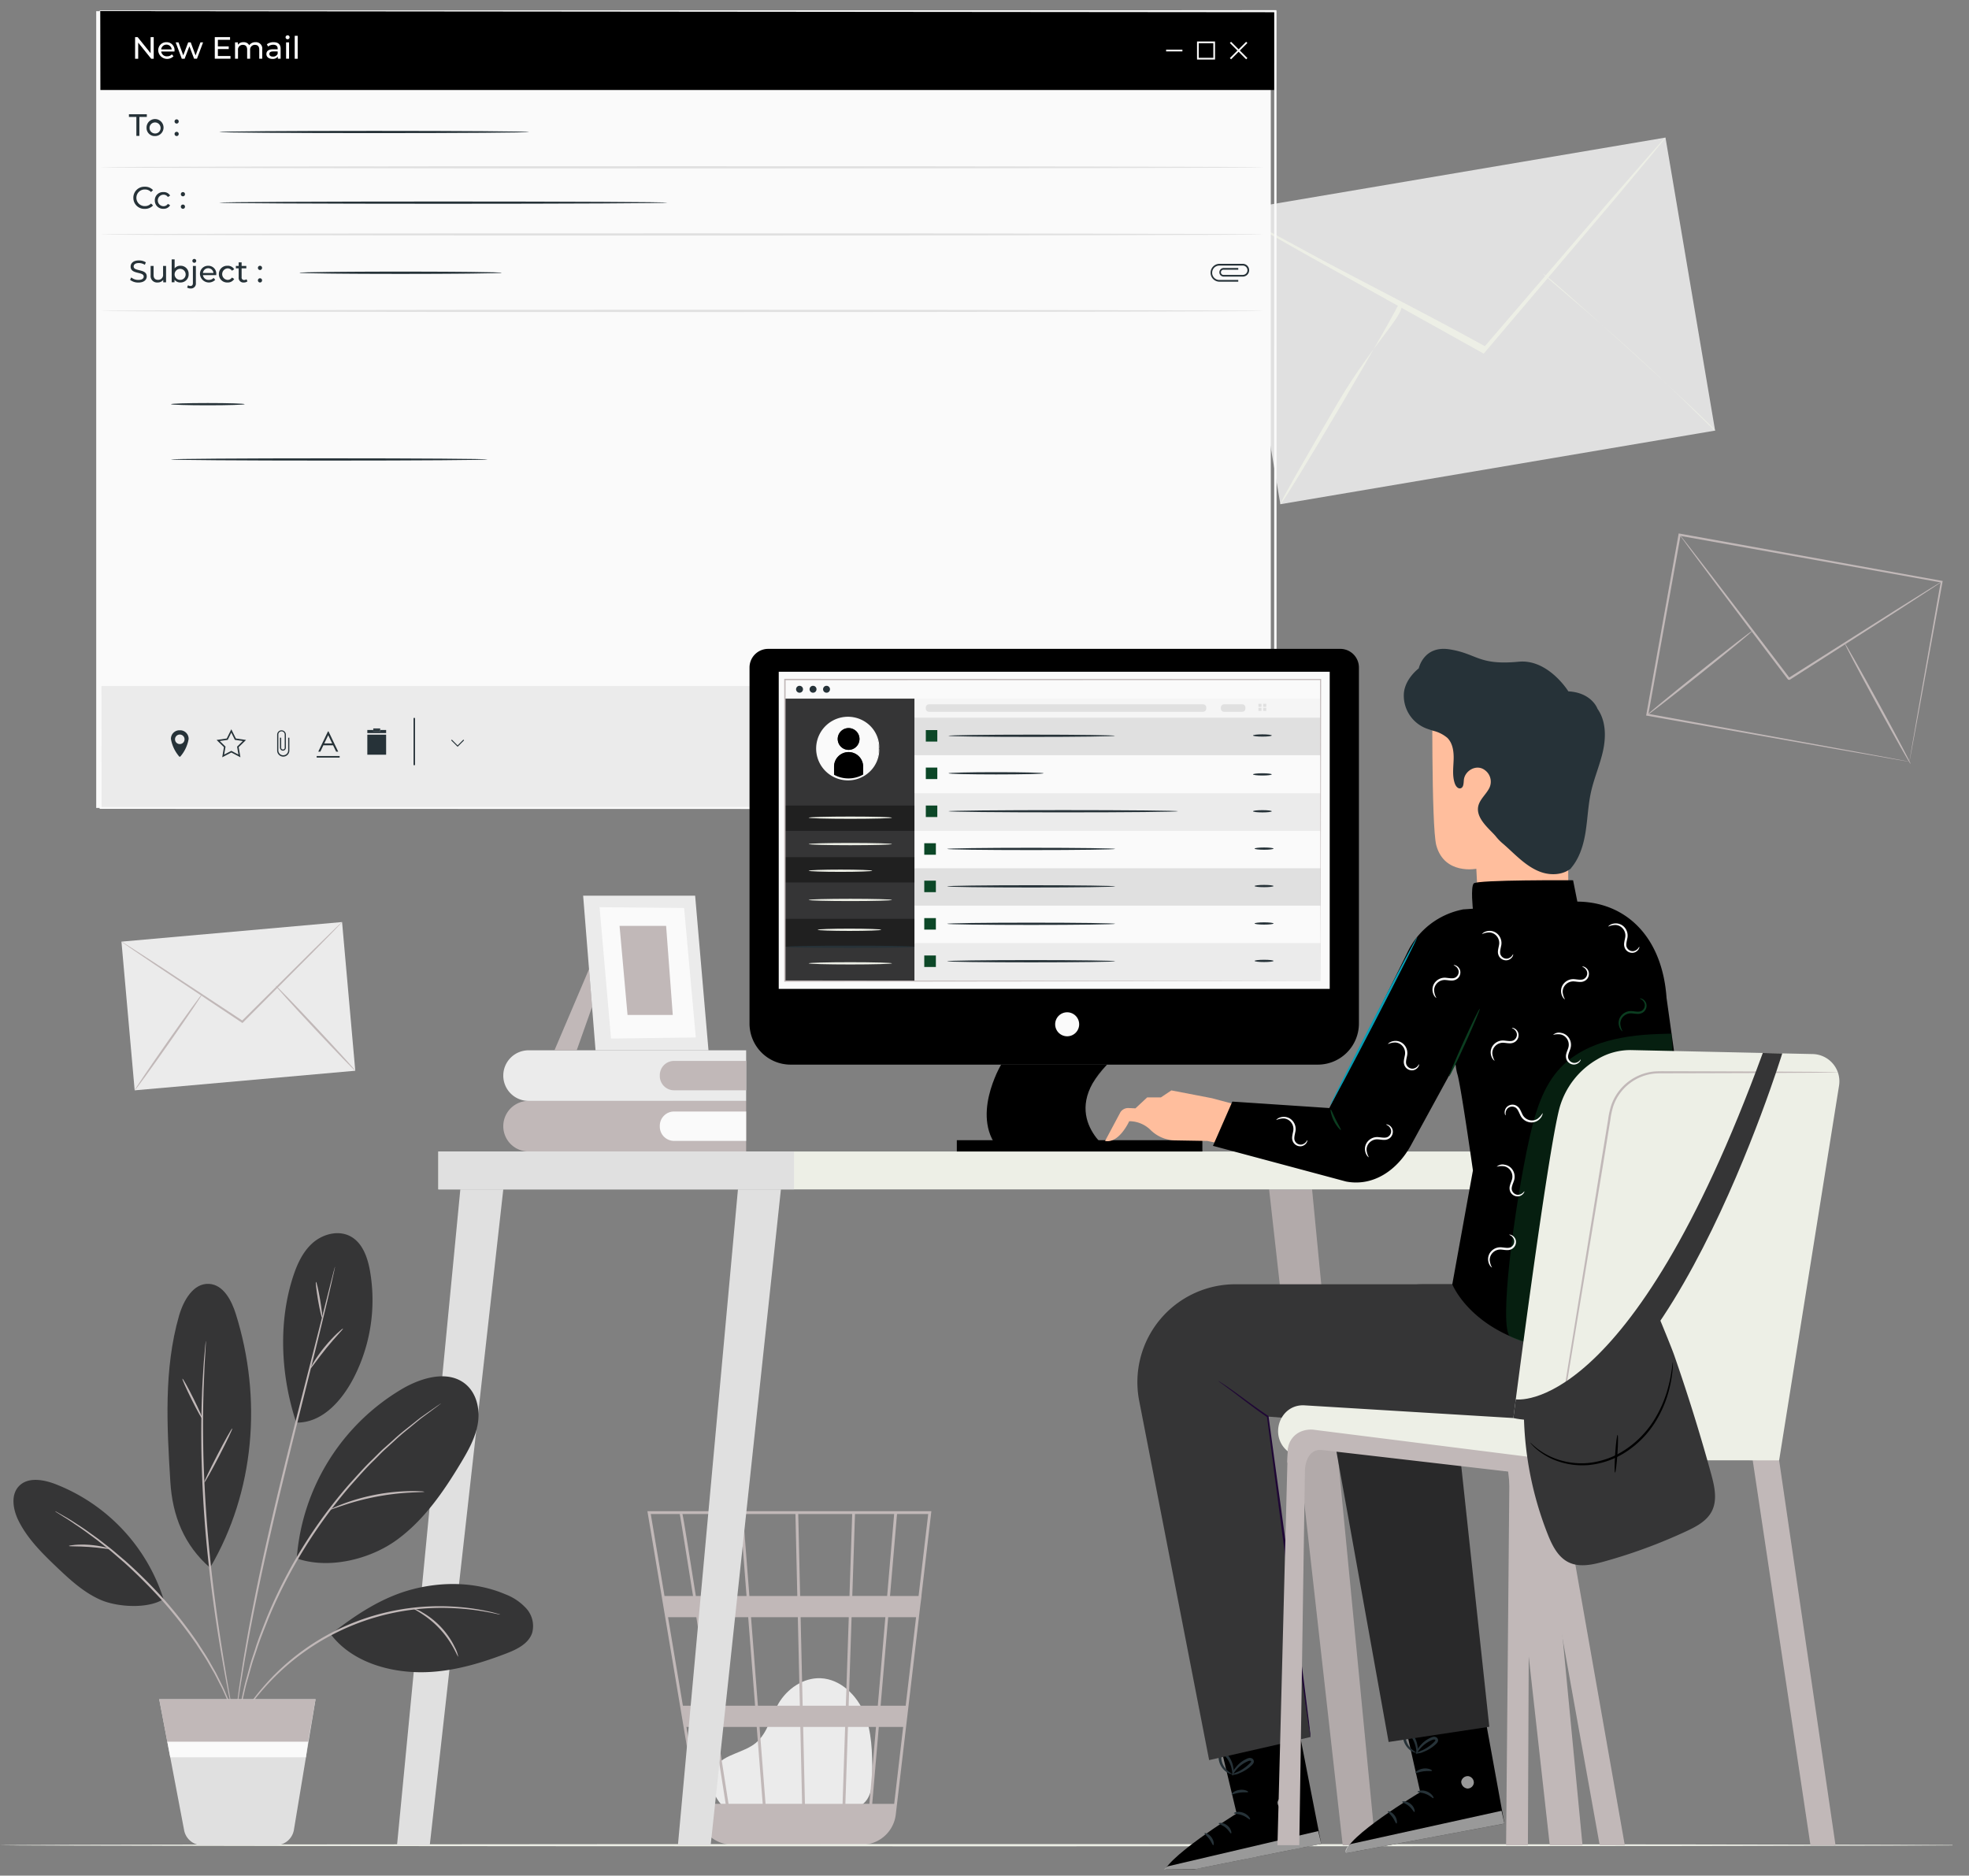 <svg xmlns="http://www.w3.org/2000/svg" xmlns:xlink="http://www.w3.org/1999/xlink" width="636.43" height="606.268" viewBox="0 0 636.43 606.268">
  <rect x="0" y="0" width="636.43" height="606.268" fill="#808080" stroke="none"/>
  <defs>
    <clipPath id="clip-path">
      <path id="Caminho_464" data-name="Caminho 464" d="M184.825,263.18l631.1-3.274V862.9l-631.1,3.274Z" fill="none"/>
    </clipPath>
    <clipPath id="clip-path-2">
      <rect id="Retângulo_231" data-name="Retângulo 231" width="379.947" height="39.601" transform="translate(217.229 481.653)" fill="none"/>
    </clipPath>
    <clipPath id="clip-path-3">
      <rect id="Retângulo_232" data-name="Retângulo 232" width="35.947" height="5.938" transform="translate(506.688 604.031)" fill="none"/>
    </clipPath>
    <clipPath id="clip-path-4">
      <rect id="Retângulo_233" data-name="Retângulo 233" width="41.895" height="8.174" transform="translate(438.53 520.28)" fill="none"/>
    </clipPath>
    <clipPath id="clip-path-5">
      <rect id="Retângulo_234" data-name="Retângulo 234" width="41.895" height="8.174" transform="translate(438.53 536.969)" fill="none"/>
    </clipPath>
    <clipPath id="clip-path-6">
      <rect id="Retângulo_235" data-name="Retângulo 235" width="41.895" height="9.039" transform="translate(438.53 556.901)" fill="none"/>
    </clipPath>
    <clipPath id="clip-path-7">
      <rect id="Retângulo_236" data-name="Retângulo 236" width="4.094" height="4.048" transform="translate(657.119 833.976)" fill="none"/>
    </clipPath>
    <clipPath id="clip-path-8">
      <rect id="Retângulo_237" data-name="Retângulo 237" width="51.359" height="13.731" transform="translate(619.722 845.22)" fill="none"/>
    </clipPath>
    <clipPath id="clip-path-9">
      <rect id="Retângulo_238" data-name="Retângulo 238" width="4.096" height="4.047" transform="translate(597.736 840.68)" fill="none"/>
    </clipPath>
    <clipPath id="clip-path-10">
      <rect id="Retângulo_239" data-name="Retângulo 239" width="51.235" height="14.398" transform="translate(560.643 851.777)" fill="none"/>
    </clipPath>
    <clipPath id="clip-path-11">
      <rect id="Retângulo_240" data-name="Retângulo 240" width="59.321" height="101.145" transform="translate(671.632 593.999)" fill="none"/>
    </clipPath>
  </defs>
  <g id="Grupo_194" data-name="Grupo 194" transform="translate(-184.825 -259.905)">
    <rect id="Retângulo_230" data-name="Retângulo 230" width="636.43" height="602.994" transform="translate(184.825 263.18)" fill="none"/>
    <g id="Grupo_104" data-name="Grupo 104">
      <g id="Grupo_103" data-name="Grupo 103">
        <g id="Grupo_193" data-name="Grupo 193">
          <g id="Grupo_192" data-name="Grupo 192" clip-path="url(#clip-path)">
            <g id="Grupo_102" data-name="Grupo 102">
              <path id="Caminho_151" data-name="Caminho 151" d="M691.556,488.342l.2,67.391-28.91,1.379-.836-16.391s-10.269,2.039-12.918-7.5c-1.693-6.092-1.271-53.175-1.271-53.175Z" fill="#ffbe9d"/>
              <path id="Caminho_152" data-name="Caminho 152" d="M692.061,541.121c3.078-3.2,4.5-7.648,5.217-12.029s.84-8.853,1.8-13.191c1.01-4.551,2.931-8.862,3.91-13.42s.888-9.661-1.812-13.461c0,0-1.782-5.221-9.418-5.644,0,0-6.485-10.5-16.063-9.581-13.024,1.246-13.379-2.585-22.35-4-8.386-1.319-9.944,6.156-9.944,6.156s-4.611,3.424-4.824,8.354a1.155,1.155,0,0,1-.005.132,11.366,11.366,0,0,0,7.771,11.11q.867.293,1.741.572a11.03,11.03,0,0,1,4.57,2.3c1.814,1.807,2.111,4.617,2.017,7.18s-.457,5.205.408,7.613c.294.822,1,1.723,1.843,1.5,1.005-.268.96-1.668,1.059-2.7.286-3.017,4.163-5.308,6.889-3.1a4.615,4.615,0,0,1,1.385,5.612c-1.013,2.123-3.223,3.783-3.652,6.135-.722,3.963,3.928,7.428,5.7,9.583a16.014,16.014,0,0,0,2.028,2.129c3.836,3.229,7.6,7.694,12.641,9.443,3.383,1.171,7.5.879,10.073-1.617" fill="#263238"/>
              <path id="Caminho_156" data-name="Caminho 156" d="M660.912,553.854s-.788-7.16.246-8.389,32.13-1.024,32.13-1.024l1.637,8.211-3.461,6.139-29.581,2.572Z"/>
              <path id="Caminho_23" data-name="Caminho 23" d="M419.115,844.341c-1.962-1.682-6.337-7.011-2.968-13.211,1.237-2.271,3.865-3.4,6.242-4.4s4.878-1.869,6.845-3.545c3.711-3.157,4.734-8.4,7.2-12.614,2.829-4.836,8.107-8.456,13.684-8.2,6.385.291,11.71,5.507,14.125,11.453s2.5,12.551,2.549,18.972c.026,3.551-.131,7.555-2.737,9.953-2.4,2.21-6.024,2.238-9.28,2.138l-34.9-1.073" fill="#ebebeb"/>
              <path id="Caminho_24" data-name="Caminho 24" d="M485.863,748.374H394.085l16.532,98.579a11.01,11.01,0,0,0,7.837,8.777c.109.034.219.057.321.087.274.07.537.162.817.211a11.52,11.52,0,0,0,1.869.219c.006.03.01.064.015.095l.448-.071H462.83a11.536,11.536,0,0,0,2.247-.22,11.052,11.052,0,0,0,9.286-9.635l7.968-67.922.361-2.7h-.042l3.155-26.9ZM468.55,811.256h-9.419l.949-28.61h10.914Zm3.358-28.61h9.014l-3.357,28.61H469.46ZM445,842.971l-.573-24.854h13.563l-.825,24.854Zm-14.665-24.858h13.179l.573,24.854h-11.82Zm1.018,24.854H420.3c-1.05-6.706-2.419-15.433-3.9-24.854h13.014ZM429.8,811.252l-2.224-28.61H442.7l.66,28.61Zm14.465,0-.66-28.61H459.17l-.95,28.61Zm-.817-35.472-.611-26.491h17.436L459.4,775.78Zm-.912,0H427.046l-2.059-26.491h16.944Zm-16.407,0H409.74c-.579-3.659-1.131-7.124-1.628-10.239-1.71-10.711-2.353-14.74-2.71-16.255h18.672Zm.533,6.861,2.224,28.609H415.333c-.456-2.9-.918-5.839-1.381-8.779-1.063-6.753-2.127-13.505-3.126-19.831ZM414.409,811.25h-8.856l-4.8-28.609H409.9c1.4,8.842,2.947,18.687,4.506,28.609m1.077,6.861c1.351,8.6,2.679,17.081,3.9,24.853h-8.51L406.7,818.113Zm42.589,24.853.825-24.853h9.065l-2.124,24.853Zm2.231-67.185.879-26.491h12.653l-2.263,26.491ZM404.538,749.29c.363,1.916,2.039,12.341,4.287,26.491h-9.212L395.17,749.29Zm69.312,93.681h-7.1l2.124-24.854h7.879Zm7.883-67.185H472.5l2.263-26.492h10.081Z" fill="#c1b8b8"/>
              <rect id="Retângulo_76" data-name="Retângulo 76" width="142.521" height="96.065" transform="translate(582.63 328.17) rotate(-9.613)" fill="#e0e0e0"/>
              <path id="Caminho_25" data-name="Caminho 25" d="M723.142,304.362a10.057,10.057,0,0,1-1.1,1.481l-3.331,4.092-12.441,14.9-41.528,48.975-.342.4-.465-.257-1.12-.621-56.83-31.7-17.148-9.736-4.632-2.7a10.1,10.1,0,0,1-1.572-1.02,10.117,10.117,0,0,1,1.7.792l4.749,2.492,17.35,9.378c14.7,8.087,36.885,19.148,59.1,31.373l-.962.621-.8.146,41.821-48.723,12.751-14.638q2.19-2.451,3.518-3.933a10.053,10.053,0,0,1,1.291-1.319" fill="#edefe6"/>
              <path id="Caminho_26" data-name="Caminho 26" d="M598.678,422.881c-.308-.182,8.059-14.95,18.687-32.993,12.063-20.478,23.612-30.084,19.8-32.338.307.181-8.057,14.95-18.686,33s-19.492,32.516-19.8,32.335" fill="#edefe6"/>
              <path id="Caminho_27" data-name="Caminho 27" d="M683.671,348.452c.241-.265,12.861,10.855,28.2,24.831s27.566,25.526,27.325,25.791-10.779-10.852-26.115-24.834-29.646-25.522-29.4-25.787" fill="#edefe6"/>
              <rect id="Retângulo_77" data-name="Retângulo 77" width="71.587" height="48.253" transform="translate(224.084 564.277) rotate(-5.077)" fill="#ebebeb"/>
              <path id="Caminho_28" data-name="Caminho 28" d="M295.39,557.942a4.921,4.921,0,0,1-.607.7l-1.831,1.917c-1.661,1.7-3.978,4.062-6.824,6.968L263.386,590.4l-.187.189-.22-.147-.536-.355-27.2-18.138-8.2-5.557-2.21-1.539a5.189,5.189,0,0,1-.747-.573,5.2,5.2,0,0,1,.819.465l2.279,1.437,8.315,5.386,27.3,17.978.537.355-.408.042c8.928-8.873,16.99-16.883,22.878-22.736,2.908-2.843,5.277-5.166,6.97-6.822.8-.761,1.429-1.369,1.915-1.831a5.118,5.118,0,0,1,.7-.607" fill="#c1b8b8"/>
              <path id="Caminho_29" data-name="Caminho 29" d="M228.355,612.34c-.147-.1,4.63-7.166,10.662-15.777s11.055-15.508,11.2-15.4-4.63,7.168-10.67,15.777S228.5,612.441,228.355,612.34" fill="#c1b8b8"/>
              <path id="Caminho_30" data-name="Caminho 30" d="M273.872,578.451c.13-.122,6.01,5.948,13.13,13.555s12.788,13.877,12.658,14-6.01-5.946-13.133-13.557-12.787-13.876-12.657-14" fill="#c1b8b8"/>
              <path id="Caminho_31" data-name="Caminho 31" d="M801.988,506.111s.048-.38.162-1.082q.184-1.092.523-3.1c.472-2.727,1.158-6.688,2.033-11.745,1.781-10.132,4.332-24.65,7.438-42.315l.229.33-84.719-15.125h-.006l.41-.284c-3.738,20.77-7.286,40.5-10.467,58.18l-.261-.375L778.3,501.7l17.426,3.213,4.641.873,1.2.235a4.006,4.006,0,0,1,.418.1,2.793,2.793,0,0,1-.387-.051l-1.174-.19-4.593-.785c-4.061-.707-9.948-1.733-17.383-3.03l-61.234-10.82-.318-.056.059-.32c3.162-17.68,6.691-37.417,10.406-58.191l.062-.347.349.061h.006l84.694,15.26.281.05-.051.28c-3.239,17.715-5.9,32.275-7.762,42.436-.933,5.019-1.662,8.949-2.164,11.652q-.373,1.964-.577,3.033c-.132.679-.212,1.012-.212,1.012" fill="#c1b8b8"/>
              <path id="Caminho_32" data-name="Caminho 32" d="M812.426,447.928a7.511,7.511,0,0,1-.964.7l-2.842,1.888L798.1,457.35l-34.846,22.327c-.948-.167-.27-.057-.486-.1l-.015-.019-.029-.038-.056-.076-.11-.151-.227-.3-.456-.6-.907-1.2-1.794-2.37-3.508-4.636c-2.294-3.039-4.507-5.973-6.62-8.769l-11.177-14.873-7.486-10.066q-1.265-1.736-2.007-2.757a7.368,7.368,0,0,1-.66-.989,7.637,7.637,0,0,1,.77.9q.783.988,2.112,2.676l7.666,9.93c3.229,4.224,7.055,9.233,11.3,14.782l6.654,8.745q1.727,2.277,3.517,4.629l1.8,2.368.907,1.2.456.6.229.3.11.151.056.075.03.037.014.02c-.205-.035.481.1-.457-.071l34.956-22.152,10.638-6.646,2.912-1.777a7.5,7.5,0,0,1,1.041-.578" fill="#c1b8b8"/>
              <path id="Caminho_33" data-name="Caminho 33" d="M751.256,463.8c.122.152-7.425,6.4-16.853,13.943s-17.176,13.545-17.3,13.392,7.424-6.393,16.856-13.944,17.172-13.542,17.295-13.391" fill="#c1b8b8"/>
              <path id="Caminho_34" data-name="Caminho 34" d="M802.412,506.886c-.171.1-5.08-8.564-10.962-19.333s-10.513-19.581-10.341-19.676,5.077,8.562,10.961,19.335,10.514,19.58,10.342,19.676" fill="#c1b8b8"/>
              <path id="Caminho_35" data-name="Caminho 35" d="M426,615.755v16.352H355.676a8.177,8.177,0,0,1,0-16.354" fill="#c1b8b8"/>
              <path id="Caminho_36" data-name="Caminho 36" d="M426,628.681H402.7a4.609,4.609,0,0,1-4.609-4.609v-.28a4.609,4.609,0,0,1,4.609-4.609H426Z" fill="#fafafa"/>
              <path id="Caminho_37" data-name="Caminho 37" d="M426,599.4v16.357H355.676a8.178,8.178,0,0,1,0-16.357Z" fill="#ebebeb"/>
              <path id="Caminho_38" data-name="Caminho 38" d="M426,612.328H402.7a4.61,4.61,0,0,1-4.609-4.609v-.281a4.61,4.61,0,0,1,4.609-4.609H426Z" fill="#c1b8b8"/>
              <path id="Caminho_39" data-name="Caminho 39" d="M375.213,573.164,364.044,599.4h7.189l4.962-14.012Z" fill="#c1b8b8"/>
              <path id="Caminho_40" data-name="Caminho 40" d="M409.51,549.424l4.315,49.976H377.319l-4.01-49.976Z" fill="#ebebeb"/>
              <path id="Caminho_41" data-name="Caminho 41" d="M405.944,553.388l3.782,41.86-27.4.361-3.706-42.464Z" fill="#fafafa"/>
              <path id="Caminho_42" data-name="Caminho 42" d="M400.13,559.183l2.151,28.8h-14.62l-2.579-28.8Z" fill="#c1b8b8"/>
              <path id="Caminho_43" data-name="Caminho 43" d="M821.255,856.339c0,.2-142.481.366-318.2.366-175.779,0-318.228-.163-318.228-.366s142.451-.366,318.228-.366c175.718,0,318.2.162,318.2.366" fill="#edefe6"/>
              <rect id="Retângulo_78" data-name="Retângulo 78" width="379.658" height="257.546" transform="translate(215.923 263.515)" fill="#fafafa"/>
              <path id="Caminho_44" data-name="Caminho 44" d="M597.321,521.254H217.085V263.322H597.321Zm-.291-257.739H217.372v257.55H597.03" fill="#fafafa"/>
              <path id="Caminho_45" data-name="Caminho 45" d="M597.321,521.254H217.085V263.322H597.321Zm-.291-257.739H217.372v257.55H597.03" fill="#fafafa"/>
              <path id="Retângulo_79" data-name="Retângulo 79" d="M0,0H379.947V25.532H0Z" transform="translate(217.229 263.467)"/>
              <g id="Grupo_74" data-name="Grupo 74">
                <g id="Grupo_73" data-name="Grupo 73">
                  <g id="Grupo_173" data-name="Grupo 173">
                    <g id="Grupo_172" data-name="Grupo 172" clip-path="url(#clip-path-2)">
                      <g id="Grupo_72" data-name="Grupo 72">
                        <rect id="Retângulo_80" data-name="Retângulo 80" width="379.947" height="39.601" transform="translate(217.229 481.653)" fill="#ebebeb"/>
                      </g>
                    </g>
                  </g>
                </g>
              </g>
              <path id="Caminho_46" data-name="Caminho 46" d="M289.347,500.817h3.137l.989,2.055h.674l-3.14-6.556h-.172l-3.147,6.556h.681Zm1.571-3.268,1.27,2.657h-2.547Z" fill="#263238"/>
              <rect id="Retângulo_82" data-name="Retângulo 82" width="7.428" height="0.523" transform="translate(287.18 504.269)" fill="#263238"/>
              <path id="Caminho_47" data-name="Caminho 47" d="M243.185,495.954h-.5a2.764,2.764,0,0,0-2.609,2.817,11.7,11.7,0,0,0,2.609,5.587s.2.343.5,0a11.7,11.7,0,0,0,2.61-5.587,2.764,2.764,0,0,0-2.61-2.817m-.25,4.459a1.539,1.539,0,1,1,1.539-1.539h0a1.539,1.539,0,0,1-1.539,1.539" fill="#263238"/>
              <path id="Caminho_48" data-name="Caminho 48" d="M277.971,502.5a1.591,1.591,0,0,1-3.18,0v-5.136a1.029,1.029,0,1,1,2.057,0h0v4.356h.006a.585.585,0,0,1-1.143-.009v-3.354h-.385v3.363h.012a.95.95,0,0,0,1.883,0h.009v-.086c0-.024,0-.046,0-.071h0v-4.247h0a1.413,1.413,0,0,0-2.823,0h0v5.366h.01a1.972,1.972,0,0,0,3.927,0h.009v-4.324h-.382Z" fill="#263238"/>
              <path id="Caminho_49" data-name="Caminho 49" d="M261.062,498.612l-1.472-2.979-1.47,2.979-3.289.478,2.379,2.321-.562,3.277,2.942-1.548,2.943,1.547-.563-3.277,2.381-2.321Zm.833,5.2-2.308-1.209-2.308,1.209.42-2.442.024-.125-1.869-1.818,2.58-.375,1.15-2.336,1.155,2.336,2.574.375-1.766,1.733-.089.087Z" fill="#263238"/>
              <path id="Caminho_50" data-name="Caminho 50" d="M318.972,491.973h-.478v15.265h.478Zm-.235,15.264" fill="#263238"/>
              <rect id="Retângulo_83" data-name="Retângulo 83" width="6.077" height="6.477" transform="translate(303.553 497.375)" fill="#263238"/>
              <path id="Caminho_51" data-name="Caminho 51" d="M305.473,495.859v.5h2.24v-.5h1.918v1h-6.078v-1Z" fill="#263238"/>
              <rect id="Retângulo_84" data-name="Retângulo 84" width="2.239" height="0.498" transform="translate(305.473 495.361)" fill="#263238"/>
              <rect id="Retângulo_85" data-name="Retângulo 85" width="2.239" height="0.498" transform="translate(305.473 495.859)" fill="#263238"/>
              <path id="Caminho_52" data-name="Caminho 52" d="M332.731,500.844l1.869-1.869.226.226-2.088,2.089-2.089-2.089.227-.226Z" fill="#263238"/>
              <path id="Caminho_53" data-name="Caminho 53" d="M561.741,276.512h5.267v-.28h0v-.278h-5.267Z" fill="#fafafa"/>
              <path id="Caminho_54" data-name="Caminho 54" d="M588.013,273.8l-.4-.395-2.436,2.438-2.436-2.437-.394.395,2.436,2.436-2.436,2.437.394.4,2.436-2.437,2.436,2.437.4-.4-2.434-2.438Z" fill="#fafafa"/>
              <path id="Caminho_55" data-name="Caminho 55" d="M571.733,279.146h5.826v-5.832h-5.826Zm.56-5.267H577v4.711h-4.709Z" fill="#fafafa"/>
              <path id="Caminho_56" data-name="Caminho 56" d="M588.587,347.248a2.068,2.068,0,0,0-2-2.064h-7.851v.013a2.887,2.887,0,0,0,0,5.749v.014h6.327V350.4H579a2.326,2.326,0,0,1-.1-4.651h7.62a1.506,1.506,0,1,1,0,3.012h-6.376v.006a.854.854,0,0,1,.011-1.678h4.909v-.562h-4.92v.022a1.389,1.389,0,0,0,0,2.748v.013h.127c.035,0,.069.011.1.011v-.011h6.214a2.07,2.07,0,0,0,2-2.064" fill="#263238"/>
              <path id="Caminho_57" data-name="Caminho 57" d="M234.508,271.9v6.99h-.819l-4.195-5.213v5.213h-1V271.9h.818l4.194,5.212V271.9Z" fill="#fff"/>
              <path id="Caminho_58" data-name="Caminho 58" d="M241.219,276.559h-4.294a1.793,1.793,0,0,0,1.917,1.547,1.975,1.975,0,0,0,1.528-.638l.529.619a2.885,2.885,0,0,1-4.932-1.848,2.59,2.59,0,0,1,2.483-2.694c.058,0,.116,0,.174,0a2.552,2.552,0,0,1,2.62,2.481c0,.082,0,.164-.005.246s-.01.2-.02.288m-4.294-.689h3.4a1.708,1.708,0,0,0-3.4,0" fill="#fff"/>
              <path id="Caminho_59" data-name="Caminho 59" d="M250.469,273.594l-1.979,5.293h-.919l-1.525-4.015-1.548,4.016h-.918l-1.969-5.294h.909l1.539,4.216,1.6-4.216h.809l1.568,4.234,1.578-4.234Z" fill="#fff"/>
              <path id="Caminho_60" data-name="Caminho 60" d="M259.324,278.018v.869h-5.073V271.9h4.933v.869h-3.933v2.146h3.5v.849h-3.5v2.257Z" fill="#fff"/>
              <path id="Caminho_61" data-name="Caminho 61" d="M269.582,275.841v3.046h-.961v-2.936c0-1.039-.5-1.548-1.368-1.548a1.539,1.539,0,0,0-1.6,1.473,1.522,1.522,0,0,0,.015.286v2.726h-.959v-2.937c0-1.039-.5-1.548-1.369-1.548a1.538,1.538,0,0,0-1.6,1.473,1.608,1.608,0,0,0,.014.286v2.726h-.958v-5.294h.919v.789a2.144,2.144,0,0,1,1.827-.838,1.958,1.958,0,0,1,1.838.978,2.382,2.382,0,0,1,2.035-.978,2.028,2.028,0,0,1,2.18,1.866,2,2,0,0,1-.012.43" fill="#fff"/>
              <path id="Caminho_62" data-name="Caminho 62" d="M275.532,275.691v3.195h-.907v-.7a1.968,1.968,0,0,1-1.738.758c-1.2,0-1.957-.638-1.957-1.557,0-.849.55-1.548,2.127-1.548h1.52v-.189c0-.809-.468-1.28-1.417-1.28a2.682,2.682,0,0,0-1.677.571l-.4-.719a3.518,3.518,0,0,1,2.187-.679c1.448,0,2.266.7,2.266,2.147m-.959,1.577v-.739H273.1c-.948,0-1.216.368-1.216.819,0,.529.439.858,1.168.858a1.538,1.538,0,0,0,1.527-.938" fill="#fff"/>
              <path id="Caminho_63" data-name="Caminho 63" d="M277.133,271.956a.632.632,0,0,1,.634-.628h.015a.619.619,0,0,1,.647.591v.017a.65.65,0,0,1-1.3.02m.17,1.638h.959v5.293H277.3Z" fill="#fff"/>
              <rect id="Retângulo_86" data-name="Retângulo 86" width="0.959" height="7.41" transform="translate(280.086 271.478)" fill="#fff"/>
              <path id="Caminho_64" data-name="Caminho 64" d="M228.9,297.7h-2.4v-.868h5.781v.868h-2.4v6.122H228.9Z" fill="#263238"/>
              <path id="Caminho_65" data-name="Caminho 65" d="M232.19,301.177a2.748,2.748,0,1,1,2.787,2.708h-.031a2.633,2.633,0,0,1-2.754-2.506c0-.067,0-.134,0-.2m4.533,0a1.784,1.784,0,1,0-1.777,1.869,1.737,1.737,0,0,0,1.781-1.691,1.519,1.519,0,0,0,0-.178" fill="#263238"/>
              <path id="Caminho_66" data-name="Caminho 66" d="M241.247,299.159a.667.667,0,0,1,.656-.678h.024a.66.66,0,0,1,.66.659c0,.006,0,.013,0,.019a.666.666,0,0,1-.642.689h-.017a.676.676,0,0,1-.68-.673v-.016m0,4.035a.669.669,0,0,1,.658-.679h.022a.66.66,0,0,1,.66.659v.02a.66.66,0,0,1-.63.688h-.029a.675.675,0,0,1-.68-.67v-.018" fill="#263238"/>
              <path id="Caminho_67" data-name="Caminho 67" d="M227.927,323.841a3.536,3.536,0,0,1,3.491-3.579c.073,0,.145,0,.218,0a3.454,3.454,0,0,1,2.655,1.089l-.648.628a2.593,2.593,0,0,0-1.968-.829,2.688,2.688,0,0,0-.153,5.374h.153a2.6,2.6,0,0,0,1.968-.84l.648.631a3.468,3.468,0,0,1-2.666,1.1,3.533,3.533,0,0,1-3.691-3.367c0-.07-.005-.139,0-.208" fill="#263238"/>
              <path id="Caminho_68" data-name="Caminho 68" d="M234.861,324.69a2.638,2.638,0,0,1,2.574-2.7c.075,0,.151,0,.226,0a2.361,2.361,0,0,1,2.155,1.129l-.729.471a1.648,1.648,0,0,0-1.436-.76,1.863,1.863,0,0,0,0,3.725,1.648,1.648,0,0,0,1.436-.758l.729.458a2.368,2.368,0,0,1-2.155,1.138,2.652,2.652,0,0,1-2.793-2.5c0-.068,0-.136,0-.2" fill="#263238"/>
              <path id="Caminho_69" data-name="Caminho 69" d="M243.278,322.673a.667.667,0,0,1,.656-.679h.023a.66.66,0,0,1,.66.66v.019a.666.666,0,0,1-.643.688h-.017a.676.676,0,0,1-.679-.673v-.016m0,4.035a.669.669,0,0,1,.657-.68h.022a.66.66,0,0,1,.66.66v.02a.66.66,0,0,1-.631.687h-.029a.675.675,0,0,1-.679-.67v-.018" fill="#263238"/>
              <path id="Caminho_70" data-name="Caminho 70" d="M226.874,350.357l.368-.78a3.593,3.593,0,0,0,2.309.809c1.209,0,1.727-.468,1.727-1.078,0-1.707-4.233-.629-4.233-3.225,0-1.078.838-2,2.676-2a4.119,4.119,0,0,1,2.248.618l-.33.8a3.609,3.609,0,0,0-1.917-.568c-1.188,0-1.7.5-1.7,1.108,0,1.708,4.233.641,4.233,3.207,0,1.068-.859,1.987-2.706,1.987a4.147,4.147,0,0,1-2.676-.879" fill="#263238"/>
              <path id="Caminho_71" data-name="Caminho 71" d="M238.5,345.863v5.293h-.913v-.8a2.148,2.148,0,0,1-1.8.858,2.078,2.078,0,0,1-2.279-1.857,2.125,2.125,0,0,1,0-.451v-3.044h.959V348.8c0,1.039.518,1.558,1.429,1.558a1.561,1.561,0,0,0,1.638-1.759v-2.735Z" fill="#263238"/>
              <path id="Caminho_72" data-name="Caminho 72" d="M245.8,348.51a2.578,2.578,0,0,1-2.442,2.7c-.078,0-.156,0-.234,0a2.233,2.233,0,0,1-1.887-.9v.839h-.919v-7.409h.954v2.916a2.252,2.252,0,0,1,1.848-.849,2.569,2.569,0,0,1,2.676,2.456c0,.08,0,.16,0,.24m-.968,0a1.784,1.784,0,1,0-1.788,1.869,1.745,1.745,0,0,0,1.792-1.7c0-.058,0-.116,0-.174" fill="#263238"/>
              <path id="Caminho_73" data-name="Caminho 73" d="M245.3,352.833l.31-.738a1.2,1.2,0,0,0,.778.25c.509,0,.789-.321.789-.929v-5.555h.959v5.532a1.579,1.579,0,0,1-1.383,1.753,1.546,1.546,0,0,1-.3.006,1.882,1.882,0,0,1-1.149-.32M247,344.225a.632.632,0,0,1,.635-.629h.014a.624.624,0,1,1-.649.629" fill="#263238"/>
              <path id="Caminho_74" data-name="Caminho 74" d="M254.719,348.828h-4.3a1.792,1.792,0,0,0,1.917,1.547,1.979,1.979,0,0,0,1.528-.638l.528.619a2.885,2.885,0,0,1-4.932-1.848,2.591,2.591,0,0,1,2.484-2.694c.057,0,.114,0,.172,0a2.552,2.552,0,0,1,2.621,2.48c0,.082,0,.164-.005.247s-.01.2-.02.288m-4.293-.687h3.4a1.708,1.708,0,0,0-3.4,0" fill="#263238"/>
              <path id="Caminho_75" data-name="Caminho 75" d="M255.572,348.509a2.644,2.644,0,0,1,2.588-2.7c.069,0,.139,0,.208,0a2.364,2.364,0,0,1,2.158,1.129l-.73.471a1.649,1.649,0,0,0-1.437-.76,1.869,1.869,0,0,0,0,3.726,1.649,1.649,0,0,0,1.437-.759l.73.458a2.368,2.368,0,0,1-2.158,1.139,2.652,2.652,0,0,1-2.793-2.5c0-.067,0-.135,0-.2" fill="#263238"/>
              <path id="Caminho_76" data-name="Caminho 76" d="M264.8,350.847a1.811,1.811,0,0,1-1.159.368,1.508,1.508,0,0,1-1.675-1.322,1.493,1.493,0,0,1,0-.334v-2.906h-.9v-.789h.9v-1.158h.958v1.158h1.518v.789h-1.518v2.866a.781.781,0,0,0,.829.889,1.207,1.207,0,0,0,.749-.25Z" fill="#263238"/>
              <path id="Caminho_77" data-name="Caminho 77" d="M268.19,346.492a.666.666,0,0,1,.656-.678.088.088,0,0,1,.023,0,.659.659,0,0,1,.66.659.131.131,0,0,1,0,.019.666.666,0,0,1-.642.689h-.017a.677.677,0,0,1-.68-.673c0-.005,0-.011,0-.016m0,4.035a.667.667,0,0,1,.657-.679h.022a.66.66,0,0,1,.66.659v.02a.66.66,0,0,1-.63.688h-.029a.675.675,0,0,1-.68-.67.154.154,0,0,1,0-.022" fill="#263238"/>
              <path id="Caminho_78" data-name="Caminho 78" d="M355.819,302.569c0,.2-22.411.366-50.048.366s-50.052-.164-50.052-.366,22.4-.366,50.052-.366,50.048.163,50.048.366" fill="#263238"/>
              <path id="Caminho_79" data-name="Caminho 79" d="M400.516,325.407c0,.2-32.417.366-72.395.366s-72.4-.163-72.4-.366,32.41-.366,72.4-.366,72.395.164,72.395.366" fill="#263238"/>
              <path id="Caminho_80" data-name="Caminho 80" d="M346.974,348.069a2.257,2.257,0,0,1-.66.074l-1.9.069-7,.117c-5.914.066-14.083.11-23.107.11s-17.2-.041-23.111-.11l-7-.117-1.9-.069a2.257,2.257,0,0,1-.66-.074,2.223,2.223,0,0,1,.66-.073l1.9-.07,7-.116c5.914-.066,14.084-.11,23.111-.11s17.193.04,23.107.11l7,.116,1.9.07a2.257,2.257,0,0,1,.66.073" fill="#263238"/>
              <path id="Caminho_81" data-name="Caminho 81" d="M593.076,360.4c0,.2-84.109.366-187.842.366-103.767,0-187.859-.164-187.859-.366s84.092-.366,187.859-.366c103.731,0,187.842.164,187.842.366" fill="#e0e0e0"/>
              <path id="Caminho_82" data-name="Caminho 82" d="M593.076,335.678c0,.2-84.142.366-187.913.366-103.808,0-187.934-.162-187.934-.366s84.127-.365,187.934-.365c103.767,0,187.913.163,187.913.365" fill="#e0e0e0"/>
              <path id="Caminho_83" data-name="Caminho 83" d="M593.076,313.989c0,.2-84.109.366-187.842.366-103.767,0-187.859-.164-187.859-.366s84.092-.366,187.859-.366c103.731,0,187.842.163,187.842.366" fill="#e0e0e0"/>
              <path id="Caminho_84" data-name="Caminho 84" d="M263.931,390.55c0,.2-5.341.366-11.928.366s-11.928-.164-11.928-.366,5.339-.366,11.928-.366,11.928.164,11.928.366" fill="#263238"/>
              <path id="Caminho_85" data-name="Caminho 85" d="M342.394,408.415c0,.2-22.9.366-51.157.366s-51.161-.164-51.161-.366,22.9-.366,51.161-.366,51.157.164,51.157.366" fill="#263238"/>
              <path id="Caminho_86" data-name="Caminho 86" d="M217.373,263.51c2.99,0,155.9-.132,379.659-.33h.329v.33c.01,78.386.02,165.685.031,257.515v.4h-.366c-142.892-.026-274.782-.05-379.658-.071h-.295v-.29c.179-156.808.291-255.141.295-257.55,0,2.4.11,100.738.294,257.55l-.294-.295c104.877-.02,236.766-.045,379.658-.07l-.367.365v-.031c.011-91.83.022-179.128.031-257.515l.336.336c-223.75-.2-376.669-.332-379.653-.34" fill="#fafafa"/>
              <path id="Caminho_87" data-name="Caminho 87" d="M610.775,604.031h-170.4a13.289,13.289,0,0,1-13.287-13.287V475.669a6.026,6.026,0,0,1,6.026-6.026H618.036a6.026,6.026,0,0,1,6.026,6.026V590.744a13.289,13.289,0,0,1-13.287,13.287"/>
              <path id="Caminho_89" data-name="Caminho 89" d="M542.635,604.031H508.423s-10.527,17.552,0,28.08h35.384s-17.442-11.421-1.173-28.08"/>
              <g id="Grupo_77" data-name="Grupo 77" opacity="0.3">
                <g id="Grupo_76" data-name="Grupo 76">
                  <g id="Grupo_175" data-name="Grupo 175">
                    <g id="Grupo_174" data-name="Grupo 174" clip-path="url(#clip-path-3)">
                      <g id="Grupo_75" data-name="Grupo 75">
                        <path id="Caminho_90" data-name="Caminho 90" d="M508.422,604.031l-1.733,3.48,31.354,2.457a73.836,73.836,0,0,1,4.591-5.936Z"/>
                      </g>
                    </g>
                  </g>
                </g>
              </g>
              <path id="Caminho_91" data-name="Caminho 91" d="M533.638,590.991a3.878,3.878,0,1,1-3.88-3.877h0a3.878,3.878,0,0,1,3.877,3.877" fill="#fafafa"/>
              <rect id="Retângulo_88" data-name="Retângulo 88" width="178.085" height="102.492" transform="translate(436.533 477.046)" fill="#fafafa"/>
              <path id="Retângulo_89" data-name="Retângulo 89" d="M0,0H41.913V91.308H0Z" transform="translate(438.529 485.723)" fill="#353536"/>
              <g id="Grupo_80" data-name="Grupo 80" opacity="0.4">
                <g id="Grupo_79" data-name="Grupo 79">
                  <g id="Grupo_177" data-name="Grupo 177">
                    <g id="Grupo_176" data-name="Grupo 176" clip-path="url(#clip-path-4)">
                      <g id="Grupo_78" data-name="Grupo 78">
                        <rect id="Retângulo_90" data-name="Retângulo 90" width="41.895" height="8.173" transform="translate(438.53 520.281)"/>
                      </g>
                    </g>
                  </g>
                </g>
              </g>
              <g id="Grupo_83" data-name="Grupo 83" opacity="0.4">
                <g id="Grupo_82" data-name="Grupo 82">
                  <g id="Grupo_179" data-name="Grupo 179">
                    <g id="Grupo_178" data-name="Grupo 178" clip-path="url(#clip-path-5)">
                      <g id="Grupo_81" data-name="Grupo 81">
                        <rect id="Retângulo_92" data-name="Retângulo 92" width="41.895" height="8.173" transform="translate(438.53 536.97)"/>
                      </g>
                    </g>
                  </g>
                </g>
              </g>
              <g id="Grupo_86" data-name="Grupo 86" opacity="0.4">
                <g id="Grupo_85" data-name="Grupo 85">
                  <g id="Grupo_181" data-name="Grupo 181">
                    <g id="Grupo_180" data-name="Grupo 180" clip-path="url(#clip-path-6)">
                      <g id="Grupo_84" data-name="Grupo 84">
                        <rect id="Retângulo_94" data-name="Retângulo 94" width="41.895" height="9.039" transform="translate(438.53 556.901)"/>
                      </g>
                    </g>
                  </g>
                </g>
              </g>
              <path id="Caminho_93" data-name="Caminho 93" d="M473.154,532.741c0,.2-6.034.366-13.476.366s-13.477-.163-13.477-.366,6.034-.366,13.477-.366,13.476.164,13.476.366" fill="#edefe6"/>
              <path id="Caminho_94" data-name="Caminho 94" d="M473.154,524.211c0,.205-6.034.367-13.476.367s-13.477-.163-13.477-.367,6.034-.366,13.477-.366,13.476.164,13.476.366" fill="#edefe6"/>
              <path id="Caminho_95" data-name="Caminho 95" d="M480.441,565.94c0,.2-9.3.366-20.764.366s-20.766-.162-20.766-.366,9.295-.366,20.766-.366,20.764.163,20.764.366" fill="#263238"/>
              <path id="Caminho_96" data-name="Caminho 96" d="M466.771,541.355c0,.2-4.6.366-10.284.366s-10.284-.164-10.284-.366,4.6-.366,10.284-.366,10.284.164,10.284.366" fill="#edefe6"/>
              <path id="Caminho_97" data-name="Caminho 97" d="M469.677,560.44c0,.2-4.605.367-10.285.367s-10.284-.164-10.284-.367,4.6-.365,10.284-.365,10.285.162,10.285.365" fill="#edefe6"/>
              <path id="Caminho_98" data-name="Caminho 98" d="M473.154,550.794c0,.2-6.034.366-13.476.366S446.2,551,446.2,550.794s6.034-.366,13.477-.366,13.476.164,13.476.366" fill="#edefe6"/>
              <path id="Caminho_99" data-name="Caminho 99" d="M473.154,571.288c0,.2-6.034.366-13.476.366s-13.477-.164-13.477-.366,6.034-.366,13.477-.366,13.476.164,13.476.366" fill="#edefe6"/>
              <path id="Caminho_100" data-name="Caminho 100" d="M458.917,491.882a9.976,9.976,0,0,0-4.506,18.882V507.7a4.7,4.7,0,0,1,9.4,0v2.846a9.979,9.979,0,0,0-4.9-18.674m.2,10.412a3.518,3.518,0,1,1,3.517-3.517h0a3.517,3.517,0,0,1-3.517,3.517" fill="#fafafa"/>
              <path id="Caminho_101" data-name="Caminho 101" d="M459.115,503.009a4.7,4.7,0,0,0-4.7,4.7h0v3.053a9.923,9.923,0,0,0,9.4-.208V507.71a4.7,4.7,0,0,0-4.7-4.7h0"/>
              <path id="Caminho_102" data-name="Caminho 102" d="M459.116,495.253a3.518,3.518,0,1,0,3.518,3.518h0a3.518,3.518,0,0,0-3.518-3.518"/>
              <path id="Caminho_103" data-name="Caminho 103" d="M468.962,501.864c-.081,0-.044-.889-.451-2.4a9.941,9.941,0,0,0-3.649-5.326,9.7,9.7,0,0,0-9.168-1.33,9.651,9.651,0,0,0,0,18.114,9.7,9.7,0,0,0,9.168-1.33,9.953,9.953,0,0,0,3.649-5.325c.407-1.513.369-2.407.451-2.4a2.09,2.09,0,0,1,.042.641,7.846,7.846,0,0,1-.22,1.831A9.953,9.953,0,0,1,465.173,510a10.1,10.1,0,0,1-4.3,1.963,10.271,10.271,0,0,1-5.413-.411,10.28,10.28,0,1,1,9.464-18.019c.083.06.166.123.247.186a9.934,9.934,0,0,1,3.613,5.668,7.855,7.855,0,0,1,.22,1.832,2.093,2.093,0,0,1-.042.641" fill="#fafafa"/>
              <rect id="Retângulo_96" data-name="Retângulo 96" width="131.237" height="12.28" transform="translate(480.444 516.273)" fill="#ebebeb"/>
              <rect id="Retângulo_97" data-name="Retângulo 97" width="131.237" height="6.159" transform="translate(480.444 485.725)" fill="#f5f5f5"/>
              <path id="Caminho_104" data-name="Caminho 104" d="M573.707,489.979H485.086a1.013,1.013,0,0,1-1.014-1.011v-.387a1.013,1.013,0,0,1,1.011-1.014h88.624a1.012,1.012,0,0,1,1.013,1.012v.386a1.012,1.012,0,0,1-1.011,1.014h0" fill="#e0e0e0"/>
              <path id="Caminho_105" data-name="Caminho 105" d="M586.362,489.979h-5.9a1.012,1.012,0,0,1-1.012-1.012v-.386a1.013,1.013,0,0,1,1.011-1.014h5.9a1.014,1.014,0,0,1,1.014,1.012v.386a1.013,1.013,0,0,1-1.011,1.014h0" fill="#e0e0e0"/>
              <rect id="Retângulo_98" data-name="Retângulo 98" width="0.993" height="0.993" transform="translate(591.58 487.397)" fill="#e0e0e0"/>
              <rect id="Retângulo_99" data-name="Retângulo 99" width="0.993" height="0.993" transform="translate(591.58 488.71)" fill="#e0e0e0"/>
              <rect id="Retângulo_100" data-name="Retângulo 100" width="0.993" height="0.993" transform="translate(593.126 487.397)" fill="#e0e0e0"/>
              <rect id="Retângulo_101" data-name="Retângulo 101" width="0.993" height="0.993" transform="translate(593.126 488.71)" fill="#e0e0e0"/>
              <rect id="Retângulo_102" data-name="Retângulo 102" width="131.237" height="12.28" transform="translate(480.444 491.883)" fill="#e0e0e0"/>
              <rect id="Retângulo_103" data-name="Retângulo 103" width="3.715" height="3.715" transform="translate(484.072 495.892)" fill="#0c4727"/>
              <path id="Caminho_106" data-name="Caminho 106" d="M545.188,497.737c0,.2-12.045.366-26.9.366s-26.9-.163-26.9-.366,12.043-.366,26.9-.366,26.9.164,26.9.366" fill="#263238"/>
              <path id="Caminho_107" data-name="Caminho 107" d="M595.892,497.636c0,.2-1.357.366-3.032.366s-3.032-.164-3.032-.366,1.358-.366,3.032-.366,3.032.164,3.032.366" fill="#263238"/>
              <rect id="Retângulo_104" data-name="Retângulo 104" width="131.237" height="12.28" transform="translate(480.444 528.454)" fill="#fafafa"/>
              <rect id="Retângulo_105" data-name="Retângulo 105" width="3.751" height="3.715" transform="translate(483.572 532.463)" fill="#0c4727"/>
              <path id="Caminho_108" data-name="Caminho 108" d="M545.275,534.309c0,.2-12.161.366-27.158.366s-27.161-.164-27.161-.366,12.158-.366,27.161-.366,27.158.162,27.158.366" fill="#263238"/>
              <path id="Caminho_109" data-name="Caminho 109" d="M596.463,534.208c0,.2-1.371.366-3.059.366s-3.061-.164-3.061-.366,1.369-.366,3.061-.366,3.059.163,3.059.366" fill="#263238"/>
              <rect id="Retângulo_106" data-name="Retângulo 106" width="131.237" height="12.28" transform="translate(480.444 540.554)" fill="#e0e0e0"/>
              <rect id="Retângulo_107" data-name="Retângulo 107" width="3.751" height="3.715" transform="translate(483.572 544.561)" fill="#0c4727"/>
              <path id="Caminho_110" data-name="Caminho 110" d="M545.275,546.408c0,.2-12.161.366-27.158.366s-27.161-.163-27.161-.366,12.158-.366,27.161-.366,27.158.163,27.158.366" fill="#263238"/>
              <path id="Caminho_111" data-name="Caminho 111" d="M596.463,546.307c0,.2-1.371.366-3.059.366s-3.061-.163-3.061-.366,1.369-.366,3.061-.366,3.059.164,3.059.366" fill="#263238"/>
              <rect id="Retângulo_108" data-name="Retângulo 108" width="131.237" height="12.28" transform="translate(480.444 552.653)" fill="#fafafa"/>
              <rect id="Retângulo_109" data-name="Retângulo 109" width="3.751" height="3.715" transform="translate(483.572 556.661)" fill="#0c4727"/>
              <path id="Caminho_112" data-name="Caminho 112" d="M545.275,558.507c0,.2-12.161.366-27.158.366s-27.161-.163-27.161-.366,12.158-.366,27.161-.366,27.158.163,27.158.366" fill="#263238"/>
              <path id="Caminho_113" data-name="Caminho 113" d="M596.463,558.406c0,.2-1.371.366-3.059.366s-3.061-.164-3.061-.366,1.369-.366,3.061-.366,3.059.163,3.059.366" fill="#263238"/>
              <rect id="Retângulo_110" data-name="Retângulo 110" width="131.237" height="12.28" transform="translate(480.444 564.752)" fill="#ebebeb"/>
              <rect id="Retângulo_111" data-name="Retângulo 111" width="3.751" height="3.715" transform="translate(483.572 568.76)" fill="#0c4727"/>
              <path id="Caminho_114" data-name="Caminho 114" d="M545.275,570.607c0,.2-12.161.366-27.158.366s-27.161-.164-27.161-.366,12.158-.367,27.161-.367,27.158.163,27.158.367" fill="#263238"/>
              <path id="Caminho_115" data-name="Caminho 115" d="M596.463,570.505c0,.2-1.371.368-3.059.368s-3.061-.165-3.061-.368,1.369-.366,3.061-.366,3.059.164,3.059.366" fill="#263238"/>
              <rect id="Retângulo_112" data-name="Retângulo 112" width="131.255" height="12.28" transform="translate(480.425 504.007)" fill="#fafafa"/>
              <rect id="Retângulo_113" data-name="Retângulo 113" width="3.715" height="3.715" transform="translate(484.072 508.015)" fill="#0c4727"/>
              <path id="Caminho_116" data-name="Caminho 116" d="M522.176,509.862c0,.2-6.893.366-15.4.366s-15.4-.164-15.4-.366,6.892-.366,15.4-.366,15.4.164,15.4.366" fill="#263238"/>
              <path id="Caminho_117" data-name="Caminho 117" d="M595.892,510.217c0,.2-1.357.366-3.032.366s-3.032-.164-3.032-.366,1.358-.366,3.032-.366,3.032.164,3.032.366" fill="#263238"/>
              <path id="Caminho_118" data-name="Caminho 118" d="M595.892,522.138c0,.2-1.357.366-3.032.366s-3.032-.164-3.032-.366,1.358-.366,3.032-.366,3.032.164,3.032.366" fill="#263238"/>
              <rect id="Retângulo_114" data-name="Retângulo 114" width="3.715" height="3.715" transform="translate(484.072 520.28)" fill="#0c4727"/>
              <path id="Caminho_119" data-name="Caminho 119" d="M565.57,522.127c0,.2-16.608.366-37.09.366s-37.095-.164-37.095-.366,16.6-.366,37.095-.366,37.09.164,37.09.366" fill="#263238"/>
              <path id="Caminho_120" data-name="Caminho 120" d="M444.375,482.7a1.119,1.119,0,1,1-1.119-1.12,1.12,1.12,0,0,1,1.119,1.12h0" fill="#263238"/>
              <path id="Caminho_121" data-name="Caminho 121" d="M448.738,482.7a1.119,1.119,0,1,1-1.119-1.12,1.118,1.118,0,0,1,1.119,1.12h0" fill="#263238"/>
              <path id="Caminho_122" data-name="Caminho 122" d="M453.1,482.7a1.119,1.119,0,1,1-1.12-1.12,1.118,1.118,0,0,1,1.12,1.12v0" fill="#263238"/>
              <path id="Caminho_123" data-name="Caminho 123" d="M611.68,577.03c0-2.245-.065-37.776-.169-97.475l.169.167-173.138.052h-.013l.22-.22c0,34.474-.01,67.442-.015,97.475l-.205-.205,173.151.205-173.151.206h-.206v-.206c0-30.034-.008-63-.014-97.475v-.22h.232l173.138.052h.169v.169c-.1,59.7-.165,95.231-.169,97.475" fill="#c1b8b8"/>
              <path id="Caminho_124" data-name="Caminho 124" d="M696.328,856.338H685.744L662.137,644.354h13.888Z" fill="#c1b8b8"/>
              <path id="Caminho_125" data-name="Caminho 125" d="M629.405,856.338H618.822L595.034,644.354h13.888Z" fill="#b2aaaa"/>
              <path id="Caminho_126" data-name="Caminho 126" d="M699.577,644.355H326.512V632.111H699.577Z" fill="#edefe6"/>
              <path id="Caminho_127" data-name="Caminho 127" d="M403.943,856.338h10.584l22.708-211.984H423.347Z" fill="#e0e0e0"/>
              <path id="Caminho_128" data-name="Caminho 128" d="M313.152,856.338h10.584L347.5,644.354H333.616Z" fill="#e0e0e0"/>
              <rect id="Retângulo_115" data-name="Retângulo 115" width="114.942" height="12.244" transform="translate(326.51 632.111)" fill="#e0e0e0"/>
              <rect id="Retângulo_116" data-name="Retângulo 116" width="79.369" height="3.66" transform="translate(494.094 628.45)"/>
              <path id="Caminho_129" data-name="Caminho 129" d="M663.58,808.107l7.508,41.244-51.266,9.6C619.2,854,643.885,839.2,643.885,839.2l-5.9-26.228Z"/>
              <g id="Grupo_89" data-name="Grupo 89" opacity="0.6">
                <g id="Grupo_88" data-name="Grupo 88">
                  <g id="Grupo_183" data-name="Grupo 183">
                    <g id="Grupo_182" data-name="Grupo 182" clip-path="url(#clip-path-7)">
                      <g id="Grupo_87" data-name="Grupo 87">
                        <path id="Caminho_130" data-name="Caminho 130" d="M659.316,834.006a2.127,2.127,0,0,1,1.894,2.118,2.046,2.046,0,0,1-2.082,1.9,2.247,2.247,0,0,1-1.995-2.253,2.126,2.126,0,0,1,2.385-1.734" fill="#fff"/>
                      </g>
                    </g>
                  </g>
                </g>
              </g>
              <g id="Grupo_92" data-name="Grupo 92" opacity="0.6">
                <g id="Grupo_91" data-name="Grupo 91">
                  <g id="Grupo_185" data-name="Grupo 185">
                    <g id="Grupo_184" data-name="Grupo 184" clip-path="url(#clip-path-8)">
                      <g id="Grupo_90" data-name="Grupo 90">
                        <path id="Caminho_131" data-name="Caminho 131" d="M671.082,849.348l-.919-4.128-48.805,10.75s-2.1,1.422-1.539,2.982Z" fill="#fff"/>
                      </g>
                    </g>
                  </g>
                </g>
              </g>
              <path id="Caminho_132" data-name="Caminho 132" d="M643,839.087c.055.25,1.329.129,2.711.7,1.4.537,2.235,1.5,2.447,1.361.22-.092-.432-1.518-2.118-2.185s-3.138-.1-3.04.121" fill="#263238"/>
              <path id="Caminho_133" data-name="Caminho 133" d="M638.041,842.324c-.014.252,1.153.475,2.2,1.375,1.074.868,1.5,1.973,1.751,1.917.242-.006.141-1.505-1.184-2.6s-2.807-.933-2.768-.693" fill="#263238"/>
              <path id="Caminho_134" data-name="Caminho 134" d="M636.192,849.331c.237.011.351-1.3-.55-2.556s-2.173-1.576-2.24-1.348c-.1.232.8.824,1.518,1.868.747,1.02,1.016,2.064,1.269,2.04" fill="#263238"/>
              <path id="Caminho_135" data-name="Caminho 135" d="M642.32,832.966c.147.207,1.231-.352,2.664-.521,1.429-.2,2.62.07,2.711-.17.11-.207-1.139-.933-2.823-.711s-2.71,1.227-2.551,1.4" fill="#263238"/>
              <path id="Caminho_136" data-name="Caminho 136" d="M642.4,826.654a4.9,4.9,0,0,0,2.566-.494,11.8,11.8,0,0,0,2.528-1.329,12.39,12.39,0,0,0,1.327-1.058,3.226,3.226,0,0,0,.659-.749,1.11,1.11,0,0,0-.134-1.354,1.4,1.4,0,0,0-1.209-.367,3.419,3.419,0,0,0-.938.313,9.222,9.222,0,0,0-3.57,2.845,4.378,4.378,0,0,0-1.119,2.367c.129.061.561-.83,1.6-1.967a10.418,10.418,0,0,1,2.049-1.72,9.717,9.717,0,0,1,1.387-.731c.516-.243.978-.33,1.163-.119.067.081.081.117,0,.3a2.626,2.626,0,0,1-.487.549,13.78,13.78,0,0,1-1.209,1.03,14.519,14.519,0,0,1-2.309,1.416,18.11,18.11,0,0,0-2.316,1.07" fill="#263238"/>
              <path id="Caminho_137" data-name="Caminho 137" d="M642.794,826.952a4.161,4.161,0,0,0,.212-2.606,8.441,8.441,0,0,0-1.823-4.178,2.161,2.161,0,0,0-1.879-.989,1.223,1.223,0,0,0-.939.918,3.5,3.5,0,0,0-.087.989,5.818,5.818,0,0,0,.322,1.729,6.009,6.009,0,0,0,1.593,2.446c1.251,1.141,2.351,1.245,2.358,1.156.059-.141-.9-.461-1.91-1.593a6.034,6.034,0,0,1-1.264-2.26,5.4,5.4,0,0,1-.231-1.493c-.021-.561.1-1.038.316-1.02.253-.052.769.277,1.055.673a8.8,8.8,0,0,1,.9,1.271,9.4,9.4,0,0,1,.977,2.47c.353,1.492.261,2.479.4,2.491" fill="#263238"/>
              <path id="Caminho_138" data-name="Caminho 138" d="M603.819,814.75l8.054,41.14-51.128,10.281c-.683-4.946,23.8-20.072,23.8-20.072L578.3,819.952Z"/>
              <g id="Grupo_95" data-name="Grupo 95" opacity="0.6">
                <g id="Grupo_94" data-name="Grupo 94">
                  <g id="Grupo_187" data-name="Grupo 187">
                    <g id="Grupo_186" data-name="Grupo 186" clip-path="url(#clip-path-9)">
                      <g id="Grupo_93" data-name="Grupo 93">
                        <path id="Caminho_139" data-name="Caminho 139" d="M599.909,840.709a2.13,2.13,0,0,1,1.923,2.088,2.047,2.047,0,0,1-2.058,1.924,2.245,2.245,0,0,1-2.024-2.222,2.124,2.124,0,0,1,2.362-1.765" fill="#fff"/>
                      </g>
                    </g>
                  </g>
                </g>
              </g>
              <g id="Grupo_98" data-name="Grupo 98" opacity="0.6">
                <g id="Grupo_97" data-name="Grupo 97">
                  <g id="Grupo_189" data-name="Grupo 189">
                    <g id="Grupo_188" data-name="Grupo 188" clip-path="url(#clip-path-10)">
                      <g id="Grupo_96" data-name="Grupo 96">
                        <path id="Caminho_140" data-name="Caminho 140" d="M611.878,855.892l-.974-4.115-48.662,11.4s-2.078,1.448-1.5,3Z" fill="#fff"/>
                      </g>
                    </g>
                  </g>
                </g>
              </g>
              <path id="Caminho_141" data-name="Caminho 141" d="M583.666,846.01c.059.248,1.33.11,2.719.666,1.406.519,2.256,1.475,2.466,1.329.22-.094-.452-1.512-2.147-2.155s-3.138-.056-3.038.161" fill="#263238"/>
              <path id="Caminho_142" data-name="Caminho 142" d="M578.742,849.306c-.008.253,1.159.46,2.22,1.345,1.085.854,1.53,1.954,1.776,1.893.242-.009.121-1.505-1.219-2.581s-2.818-.9-2.777-.659" fill="#263238"/>
              <path id="Caminho_143" data-name="Caminho 143" d="M576.989,856.338c.238.008.33-1.311-.582-2.55s-2.193-1.546-2.256-1.319c-.1.235.8.815,1.539,1.844.759,1.01,1.043,2.049,1.3,2.024" fill="#263238"/>
              <path id="Caminho_144" data-name="Caminho 144" d="M582.9,839.893c.15.207,1.226-.368,2.657-.556,1.429-.22,2.62.035,2.707-.2.11-.21-1.15-.919-2.832-.673s-2.7,1.262-2.528,1.429" fill="#263238"/>
              <path id="Caminho_145" data-name="Caminho 145" d="M582.9,833.581a4.9,4.9,0,0,0,2.559-.527,11.8,11.8,0,0,0,2.514-1.362,12.309,12.309,0,0,0,1.313-1.076,3.2,3.2,0,0,0,.653-.758,1.109,1.109,0,0,0-.154-1.351,1.4,1.4,0,0,0-1.209-.35,3.366,3.366,0,0,0-.933.329,9.236,9.236,0,0,0-3.533,2.891,4.367,4.367,0,0,0-1.088,2.383c.13.061.549-.837,1.575-1.987a10.422,10.422,0,0,1,2.025-1.747,9.766,9.766,0,0,1,1.379-.748c.514-.252.973-.348,1.161-.135.069.081.081.116,0,.3a2.629,2.629,0,0,1-.481.55,13.618,13.618,0,0,1-1.2,1.044,14.43,14.43,0,0,1-2.286,1.447,17.757,17.757,0,0,0-2.3,1.1" fill="#263238"/>
              <path id="Caminho_146" data-name="Caminho 146" d="M583.3,833.874a4.177,4.177,0,0,0,.177-2.61,8.44,8.44,0,0,0-1.878-4.157,2.157,2.157,0,0,0-1.893-.964,1.215,1.215,0,0,0-.925.929,3.494,3.494,0,0,0-.075.989,5.8,5.8,0,0,0,.345,1.726,6.015,6.015,0,0,0,1.626,2.425c1.266,1.124,2.369,1.209,2.373,1.124.057-.142-.91-.448-1.931-1.57a6.009,6.009,0,0,1-1.294-2.243,5.348,5.348,0,0,1-.251-1.49c-.029-.56.086-1.038.3-1.024.253-.055.77.267,1.065.66a8.745,8.745,0,0,1,.913,1.26,9.421,9.421,0,0,1,1.01,2.456c.372,1.486.293,2.474.44,2.485" fill="#263238"/>
              <path id="Caminho_147" data-name="Caminho 147" d="M633.661,822.974l-19.883-110.7a31.654,31.654,0,0,1,31.153-37.247h70.136l45.83,20.313a28.409,28.409,0,0,1-28.409,28.409q-1.113,0-2.223-.087L655.42,717.79l10.785,100.272Z" fill="#29292a"/>
              <path id="Caminho_148" data-name="Caminho 148" d="M575.648,828.835,552.956,712.272a31.647,31.647,0,0,1,31.153-37.247h70.136l45.832,20.312v30.727L594.6,717.789l13.816,103.583Z" fill="#353536"/>
              <path id="Caminho_149" data-name="Caminho 149" d="M608.416,821.372a8.2,8.2,0,0,1-.241-1.241q-.2-1.318-.549-3.576c-.452-3.179-1.091-7.662-1.874-13.175-1.522-11.191-3.607-26.543-5.911-43.5-2.134-16.287-4.073-31.09-5.508-42.054l.116.186c-5.024-3.454-8.85-6.55-11.586-8.565l-3.144-2.329a9.527,9.527,0,0,1-1.086-.83,1.156,1.156,0,0,1,.307.162l.864.542c.753.487,1.847,1.231,3.234,2.217,2.791,1.943,6.677,4.98,11.707,8.359l.1.067.017.12,5.705,42.028c2.222,16.969,4.232,32.33,5.7,43.53.688,5.525,1.247,10.018,1.649,13.205q.257,2.268.411,3.595a8.182,8.182,0,0,1,.093,1.26" fill="#1f0735"/>
              <path id="Caminho_150" data-name="Caminho 150" d="M542.011,628.709l4.976-9.324a2.983,2.983,0,0,1,2.62-1.319l2.224.1,3.787-3.534h4.42l3.408-2.271,13.126,2.528,10.8,2.906-6.149,12.207-6.165-1.3-10.349-.177a11.633,11.633,0,0,1-7.983-3.362,9.834,9.834,0,0,0-6.912-2.841s-3.251,7.269-7.8,6.387" fill="#ffbe9d"/>
              <path id="Caminho_153" data-name="Caminho 153" d="M657.782,553.854c-6.376,4.552-3.754,16.768-3.84,23.176-.192,14.3,1.165,27.722,1.914,29.969,1.094,3.28,5.056,31.233,5.056,31.233l-6.668,36.794s8.612,21.971,45.832,21.751l18.548-4.429a19.261,19.261,0,0,0,14.717-20.373l-4.221-49.411-5.624-40.1c-1.471-21.042-14.651-32.238-31.492-31.039Z"/>
              <g id="Grupo_101" data-name="Grupo 101" opacity="0.5">
                <g id="Grupo_100" data-name="Grupo 100">
                  <g id="Grupo_191" data-name="Grupo 191">
                    <g id="Grupo_190" data-name="Grupo 190" clip-path="url(#clip-path-11)">
                      <g id="Grupo_99" data-name="Grupo 99">
                        <path id="Caminho_154" data-name="Caminho 154" d="M673.058,691.979c-4.067-2.118,1.4-43.258,6.155-64.325,1.855-8.213,4.318-16.708,10.154-22.776,4.6-4.78,10.92-7.61,17.389-9.063s11.73-1.635,18.357-1.811l5.838,93.644s-40.372,13.443-57.9,4.331" fill="#0b3d20"/>
                      </g>
                    </g>
                  </g>
                </g>
              </g>
              <path id="Caminho_155" data-name="Caminho 155" d="M657.782,553.854a25.249,25.249,0,0,0-18.095,13.992c-4.689,9.727-25.193,50.224-25.193,50.224l-31.348-2.088-6.266,14.3L619.9,641.816c8.859,1.7,16.6-3.71,20.97-11.7l18.014-32.959Z"/>
              <path id="Caminho_157" data-name="Caminho 157" d="M618.219,625.135c-.146.126-1.354-1.094-2.279-2.968s-1.173-3.57-.989-3.611c.206-.052.748,1.5,1.642,3.287s1.787,3.163,1.622,3.3" fill="#0b3d20"/>
              <path id="Caminho_158" data-name="Caminho 158" d="M663.125,585.964c.185.083-1.892,5.056-4.635,11.11s-5.118,10.89-5.3,10.806,1.889-5.056,4.635-11.11,5.118-10.89,5.3-10.806" fill="#0b3d20"/>
              <path id="Caminho_160" data-name="Caminho 160" d="M642.9,562.867c.181.093-5.981,12.354-13.76,27.379s-14.234,27.139-14.413,27.042,5.98-12.351,13.761-27.383,14.231-27.137,14.411-27.041" fill="#089fb7"/>
              <path id="Caminho_161" data-name="Caminho 161" d="M654.69,571.877c0-.04.278-.079.726.11a2.479,2.479,0,0,1,1.342,1.515,2.609,2.609,0,0,1-1,2.84,2.959,2.959,0,0,1-1.792.506c-.627,0-1.227-.12-1.813-.162a3.448,3.448,0,0,0-2.858,1.048,3.309,3.309,0,0,0-.927,2.355,5.724,5.724,0,0,0,.736,2.374c-.01.079-1.053-.579-1.252-2.348a3.717,3.717,0,0,1,.949-2.841,4.032,4.032,0,0,1,3.407-1.319c1.269.129,2.4.382,3.164-.166a2.086,2.086,0,0,0,.889-2.149,2.382,2.382,0,0,0-.98-1.4c-.353-.243-.6-.306-.588-.363" fill="#fafafa"/>
              <path id="Caminho_162" data-name="Caminho 162" d="M696.245,572.337c0-.041.279-.079.726.11a2.481,2.481,0,0,1,1.343,1.514,2.611,2.611,0,0,1-1,2.841,2.954,2.954,0,0,1-1.792.505c-.626,0-1.226-.119-1.812-.161a3.442,3.442,0,0,0-2.858,1.047,3.307,3.307,0,0,0-.929,2.355,5.735,5.735,0,0,0,.736,2.374c-.009.079-1.053-.579-1.252-2.348a3.718,3.718,0,0,1,.949-2.84,4.03,4.03,0,0,1,3.408-1.319c1.268.13,2.4.381,3.163-.166a2.09,2.09,0,0,0,.89-2.149,2.388,2.388,0,0,0-.981-1.4c-.352-.243-.6-.3-.588-.362" fill="#fafafa"/>
              <path id="Caminho_163" data-name="Caminho 163" d="M695.74,602.383c.039.014.01.29-.282.678a2.479,2.479,0,0,1-1.792.942,2.61,2.61,0,0,1-2.517-1.648,2.963,2.963,0,0,1-.062-1.861c.154-.607.41-1.162.592-1.722a3.441,3.441,0,0,0-.33-3.028,3.3,3.3,0,0,0-2.063-1.466,5.73,5.73,0,0,0-2.481.147,2.781,2.781,0,0,1,2.58-.66,3.712,3.712,0,0,1,2.528,1.6,4.03,4.03,0,0,1,.464,3.627c-.429,1.2-.946,2.24-.6,3.112a2.1,2.1,0,0,0,1.874,1.38,2.389,2.389,0,0,0,1.6-.618c.32-.285.44-.509.492-.484" fill="#fafafa"/>
              <path id="Caminho_164" data-name="Caminho 164" d="M677.521,645.005c.038.013.009.291-.283.679a2.477,2.477,0,0,1-1.792.94,2.61,2.61,0,0,1-2.517-1.649,2.955,2.955,0,0,1-.061-1.861c.153-.607.41-1.164.591-1.721a3.443,3.443,0,0,0-.33-3.029,3.3,3.3,0,0,0-2.063-1.465,5.684,5.684,0,0,0-2.481.146,2.776,2.776,0,0,1,2.58-.659,3.711,3.711,0,0,1,2.528,1.6,4.032,4.032,0,0,1,.465,3.628c-.43,1.2-.945,2.24-.6,3.112a2.1,2.1,0,0,0,1.874,1.377,2.4,2.4,0,0,0,1.6-.617c.32-.284.44-.509.493-.486" fill="#fafafa"/>
              <path id="Caminho_165" data-name="Caminho 165" d="M714.864,582.662c0-.041.279-.079.726.11a2.477,2.477,0,0,1,1.342,1.514,2.609,2.609,0,0,1-1,2.841,2.963,2.963,0,0,1-1.792.506c-.626,0-1.227-.12-1.812-.162a3.446,3.446,0,0,0-2.858,1.048,3.3,3.3,0,0,0-.928,2.354,5.735,5.735,0,0,0,.736,2.374c-.01.08-1.053-.579-1.253-2.348a3.716,3.716,0,0,1,.949-2.84,4.03,4.03,0,0,1,3.407-1.319c1.269.127,2.4.381,3.164-.166a2.088,2.088,0,0,0,.889-2.149,2.385,2.385,0,0,0-.98-1.4c-.353-.242-.6-.3-.588-.362" fill="#0b3d20"/>
              <path id="Caminho_166" data-name="Caminho 166" d="M671.468,620.415c-.036.019-.212-.2-.28-.678a2.483,2.483,0,0,1,.6-1.935,2.614,2.614,0,0,1,2.948-.617,2.961,2.961,0,0,1,1.362,1.27c.321.538.533,1.11.8,1.633a3.437,3.437,0,0,0,2.38,1.9,3.308,3.308,0,0,0,2.494-.427,5.763,5.763,0,0,0,1.649-1.862c.072-.031.05,1.2-1.356,2.289a3.718,3.718,0,0,1-2.921.66,4.031,4.031,0,0,1-2.9-2.231c-.55-1.15-.921-2.25-1.785-2.619a2.088,2.088,0,0,0-2.3.355,2.383,2.383,0,0,0-.689,1.566c-.024.428.05.672,0,.692" fill="#fafafa"/>
              <path id="Caminho_167" data-name="Caminho 167" d="M673.506,592.169c0-.041.279-.079.727.11a2.482,2.482,0,0,1,1.342,1.515,2.61,2.61,0,0,1-1,2.84,2.96,2.96,0,0,1-1.791.506c-.627,0-1.227-.12-1.813-.162a3.44,3.44,0,0,0-2.858,1.048,3.3,3.3,0,0,0-.929,2.354,5.724,5.724,0,0,0,.737,2.375c-.01.079-1.053-.58-1.252-2.348a3.72,3.72,0,0,1,.948-2.841,4.032,4.032,0,0,1,3.408-1.319c1.268.129,2.4.382,3.164-.166a2.089,2.089,0,0,0,.889-2.149,2.381,2.381,0,0,0-.981-1.4c-.351-.243-.6-.306-.588-.363" fill="#fafafa"/>
              <path id="Caminho_168" data-name="Caminho 168" d="M672.661,659.012c0-.04.279-.079.726.11a2.48,2.48,0,0,1,1.343,1.515,2.61,2.61,0,0,1-1,2.84,2.956,2.956,0,0,1-1.792.506c-.626,0-1.226-.12-1.812-.162a3.446,3.446,0,0,0-2.858,1.048,3.31,3.31,0,0,0-.928,2.355,5.726,5.726,0,0,0,.737,2.374c-.01.079-1.054-.579-1.254-2.348a3.717,3.717,0,0,1,.949-2.841,4.033,4.033,0,0,1,3.408-1.319c1.268.129,2.4.382,3.163-.166a2.089,2.089,0,0,0,.89-2.149,2.388,2.388,0,0,0-.981-1.4c-.353-.243-.6-.306-.588-.363" fill="#fafafa"/>
              <path id="Caminho_169" data-name="Caminho 169" d="M632.86,623.389c0-.04.279-.079.726.11a2.483,2.483,0,0,1,1.343,1.515,2.611,2.611,0,0,1-1,2.841,2.961,2.961,0,0,1-1.792.505c-.626,0-1.226-.12-1.812-.161a3.439,3.439,0,0,0-2.858,1.047,3.307,3.307,0,0,0-.929,2.355,5.734,5.734,0,0,0,.736,2.374c-.009.079-1.053-.579-1.252-2.348a3.713,3.713,0,0,1,.949-2.84,4.03,4.03,0,0,1,3.408-1.319c1.268.128,2.4.381,3.163-.166a2.09,2.09,0,0,0,.89-2.149,2.388,2.388,0,0,0-.981-1.4c-.352-.243-.6-.306-.588-.363" fill="#fafafa"/>
              <path id="Caminho_170" data-name="Caminho 170" d="M643.481,603.923c.039.007.054.286-.177.712a2.485,2.485,0,0,1-1.631,1.2,2.614,2.614,0,0,1-2.739-1.257,2.967,2.967,0,0,1-.341-1.829c.061-.623.231-1.209.33-1.79a3.44,3.44,0,0,0-.782-2.946,3.3,3.3,0,0,0-2.262-1.137,5.736,5.736,0,0,0-2.43.518c-.077-.017.673-1,2.451-1.036a3.722,3.722,0,0,1,2.742,1.2,4.032,4.032,0,0,1,1,3.518c-.242,1.251-.6,2.355-.12,3.164a2.088,2.088,0,0,0,2.06,1.081,2.392,2.392,0,0,0,1.485-.85c.272-.33.357-.57.413-.549" fill="#fafafa"/>
              <path id="Caminho_171" data-name="Caminho 171" d="M673.9,568.355c.04.007.054.286-.177.713a2.48,2.48,0,0,1-1.63,1.2,2.611,2.611,0,0,1-2.738-1.255,2.971,2.971,0,0,1-.341-1.83c.061-.623.231-1.209.33-1.79a3.436,3.436,0,0,0-.783-2.946,3.294,3.294,0,0,0-2.261-1.137,5.735,5.735,0,0,0-2.43.518c-.077-.019.673-1,2.451-1.035a3.713,3.713,0,0,1,2.742,1.2,4.033,4.033,0,0,1,1,3.518c-.243,1.252-.6,2.358-.121,3.167a2.089,2.089,0,0,0,2.06,1.08,2.387,2.387,0,0,0,1.485-.85c.273-.329.358-.569.414-.549" fill="#fafafa"/>
              <path id="Caminho_172" data-name="Caminho 172" d="M714.677,565.94c.039.007.054.286-.177.713a2.492,2.492,0,0,1-1.631,1.2,2.614,2.614,0,0,1-2.738-1.256,2.971,2.971,0,0,1-.34-1.83c.06-.623.231-1.209.329-1.79a3.435,3.435,0,0,0-.783-2.946,3.3,3.3,0,0,0-2.26-1.137,5.725,5.725,0,0,0-2.431.518c-.077-.016.673-1,2.452-1.035a3.715,3.715,0,0,1,2.741,1.2,4.033,4.033,0,0,1,1.005,3.518c-.243,1.251-.6,2.355-.121,3.164a2.089,2.089,0,0,0,2.059,1.081,2.392,2.392,0,0,0,1.486-.85c.272-.329.357-.57.413-.549" fill="#fafafa"/>
              <path id="Caminho_173" data-name="Caminho 173" d="M607.383,628.469c.04.007.054.286-.177.712a2.484,2.484,0,0,1-1.63,1.2,2.611,2.611,0,0,1-2.738-1.256,2.97,2.97,0,0,1-.347-1.827c.061-.623.231-1.209.33-1.79a3.439,3.439,0,0,0-.784-2.946,3.3,3.3,0,0,0-2.26-1.137,5.737,5.737,0,0,0-2.43.518c-.077-.019.673-1,2.451-1.036a3.716,3.716,0,0,1,2.742,1.2,4.032,4.032,0,0,1,1,3.518c-.243,1.252-.6,2.358-.12,3.167a2.086,2.086,0,0,0,2.058,1.08,2.392,2.392,0,0,0,1.487-.85c.272-.329.357-.57.413-.549" fill="#fafafa"/>
              <path id="Caminho_174" data-name="Caminho 174" d="M672.743,732.568l-1.111,123.774h7.049l.526-121.307s.352-5.543,4.58-5.913,67.559,2.822,67.559,2.822l18.664,124.4h8.1L759.886,731.956s-53.19-17.99-79.623-12.446c0,0-6.345-1.17-6.7,3.7s-.824,9.363-.824,9.363" fill="#c1b8b8"/>
              <path id="Caminho_175" data-name="Caminho 175" d="M673.981,718.265s11-85.815,14.961-100.392a26.3,26.3,0,0,1,12.2-15.583,20.677,20.677,0,0,1,11.167-2.958l58.421,1.28a8.829,8.829,0,0,1,8.521,10.223l-19.368,121.12c-21.5-.054-71.8,0-71.8,0s-68.812-7.512-79.375-7.973c-6.607-.288-7.1,2.251-7.657,5.021h0c-6.194-5.02-2.5-15.328,5.459-14.84Z" fill="#edefe6"/>
              <path id="Caminho_176" data-name="Caminho 176" d="M778.846,606.5a2.556,2.556,0,0,1-.5.038l-1.472.035-5.662.07-20.819.116-14.376.045-8.009.019-4.188.009c-1.415.009-2.858-.027-4.267.089A15.738,15.738,0,0,0,706.3,617.391a26.482,26.482,0,0,0-.989,4.609q-.388,2.38-.784,4.8-.79,4.838-1.6,9.8c-4.378,26.453-8.338,50.394-11.213,67.775l-3.48,20.526c-.421,2.386-.752,4.256-.984,5.574-.109.606-.2,1.084-.272,1.447a2.487,2.487,0,0,1-.119.488,2.631,2.631,0,0,1,.044-.5c.051-.366.119-.848.2-1.458.2-1.319.484-3.2.848-5.6.769-4.9,1.883-11.913,3.249-20.563,2.822-17.389,6.706-41.346,11-67.812q.813-4.961,1.607-9.8l.789-4.8a26.97,26.97,0,0,1,1.027-4.726,16.42,16.42,0,0,1,13.866-10.907c1.492-.11,2.917-.071,4.333-.077l4.188.009,8.009.018,14.376.046,20.82.116,5.662.069,1.472.036a2.555,2.555,0,0,1,.5.038" fill="#c1b8b8"/>
              <path id="Caminho_177" data-name="Caminho 177" d="M600.944,732.568l-3.208,123.774h7.049l1.827-121.114s.086-7.21,5.579-6.609c4.221.462,68.169,7.895,68.169,7.895l21.529,119.827H710L688.085,731.956l-78.375-9.875a8.369,8.369,0,0,0-4.784.723,6.967,6.967,0,0,0-3.87,6.2c-.343,4.869-.11,3.568-.11,3.568" fill="#c1b8b8"/>
              <path id="Caminho_178" data-name="Caminho 178" d="M760.9,600.4s-39.463,128.3-86.919,117.868l.785-6.045s36.68,6.094,79.839-111.958Z" fill="#353536"/>
              <path id="Caminho_179" data-name="Caminho 179" d="M677.373,716.83a110.453,110.453,0,0,0,7.715,39c1.429,3.6,3.3,7.4,6.787,9.086,3.455,1.668,7.552.8,11.249-.22a171.145,171.145,0,0,0,26.831-9.875c3.172-1.48,6.5-3.245,8.123-6.346,1.938-3.7.918-8.187-.19-12.212q-5.325-19.391-11.955-38.394c-.919-2.638-5.144-12.818-5.144-12.818" fill="#353536"/>
              <path id="Caminho_180" data-name="Caminho 180" d="M725.534,700.241a2.589,2.589,0,0,1,.019.687c0,.451-.05,1.11-.122,1.96a41.068,41.068,0,0,1-1.345,7.106,37.14,37.14,0,0,1-4.375,9.8,31.326,31.326,0,0,1-9.221,9.353,26.615,26.615,0,0,1-12.39,4.336,24.254,24.254,0,0,1-10.614-1.576,21.244,21.244,0,0,1-6.2-3.737,14.9,14.9,0,0,1-1.4-1.39,2.523,2.523,0,0,1-.427-.538c.057-.054.686.653,2.005,1.708a22.7,22.7,0,0,0,6.2,3.47,24.349,24.349,0,0,0,10.374,1.387,26.4,26.4,0,0,0,12.045-4.277,31.341,31.341,0,0,0,9.054-9.107,38.148,38.148,0,0,0,4.445-9.583,47.8,47.8,0,0,0,1.556-6.993c.246-1.679.329-2.618.388-2.614"/>
              <path id="Caminho_181" data-name="Caminho 181" d="M706.844,735.92c-.2-.014-.181-2.765.048-6.14s.577-6.107.779-6.092.181,2.762-.048,6.141-.578,6.105-.779,6.091"/>
              <path id="Caminho_182" data-name="Caminho 182" d="M280.744,763.643c10.249,3.579,23.619.381,32.388-6.022s15.076-15.575,20.665-24.88c2.387-3.971,4.716-8.112,5.471-12.682s-.356-9.714-3.9-12.7c-5.509-4.635-13.951-2.284-20.207,1.28a69.68,69.68,0,0,0-34.418,55" fill="#353536"/>
              <path id="Caminho_183" data-name="Caminho 183" d="M291.748,788.174c6.156,8.12,16.731,11.737,26.911,12.207s20.237-2.343,29.749-5.994c3.453-1.319,7.229-3.139,8.412-6.641a8.446,8.446,0,0,0-1.8-7.836,17.572,17.572,0,0,0-6.869-4.683c-9.366-3.99-20.093-4.177-29.945-1.621s-18.461,8.267-26.456,14.566" fill="#353536"/>
              <path id="Caminho_184" data-name="Caminho 184" d="M280.594,719.735c8.485.169,14.907-7.264,18.748-14.83a54.964,54.964,0,0,0,5.056-34.273c-.775-4.336-2.418-9.013-6.3-11.1-3.943-2.12-9.073-.724-12.38,2.294s-5.123,7.325-6.442,11.6c-4.554,14.736-3.574,31.671,1.31,46.3" fill="#353536"/>
              <path id="Caminho_185" data-name="Caminho 185" d="M252.726,766.663c14.466-24.622,16.876-54.741,8.333-81.99-1.386-4.419-4-9.478-8.625-9.77-5.12-.33-8.329,5.386-9.743,10.314-4.96,17.3-3.906,35.679-2.809,53.642.677,11.066,4.477,20.527,12.844,27.8" fill="#353536"/>
              <path id="Caminho_186" data-name="Caminho 186" d="M237.683,776.787a59.168,59.168,0,0,0-35.1-37.224c-3.847-1.446-8.726-2.27-11.592.668-2.81,2.884-1.944,7.7-.141,11.3,2.913,5.815,7.642,10.486,12.352,14.97,4.287,4.077,8.736,8.171,14.157,10.541s15.37,2.973,20.326-.258" fill="#353536"/>
              <path id="Caminho_187" data-name="Caminho 187" d="M327.368,713.534a1.182,1.182,0,0,1-.252.22l-.779.6-3.032,2.267-2.2,1.624c-.79.611-1.616,1.319-2.522,2.053-1.791,1.5-3.907,3.107-6.036,5.132l-3.407,3.1c-1.18,1.084-2.315,2.309-3.544,3.518-2.49,2.394-4.9,5.187-7.495,8.074A159.348,159.348,0,0,0,271.662,782.9c-1.421,3.611-2.841,7.018-3.87,10.314-.537,1.641-1.124,3.205-1.563,4.745s-.85,3.021-1.249,4.436c-.86,2.811-1.354,5.424-1.892,7.7-.252,1.138-.517,2.193-.709,3.173q-.255,1.47-.468,2.694l-.673,3.726c-.077.391-.141.709-.191.967a1.4,1.4,0,0,1-.089.33,1.122,1.122,0,0,1,.02-.337c.031-.26.073-.581.124-.977q.2-1.367.549-3.75.188-1.229.412-2.71c.174-.989.421-2.047.659-3.188.5-2.284.965-4.913,1.8-7.741l1.21-4.462c.43-1.55,1-3.122,1.532-4.771,1.009-3.319,2.418-6.746,3.826-10.377a155.92,155.92,0,0,1,26.546-42.947c2.617-2.885,5.056-5.674,7.57-8.062,1.24-1.209,2.39-2.426,3.584-3.5l3.45-3.078c2.158-2.008,4.3-3.6,6.119-5.069.919-.723,1.759-1.416,2.563-2.014l2.239-1.58,3.11-2.165.819-.55a1.221,1.221,0,0,1,.291-.167" fill="#c1b8b8"/>
              <path id="Caminho_188" data-name="Caminho 188" d="M346.525,781.785a5.522,5.522,0,0,1-.989-.166c-.649-.109-1.586-.366-2.817-.57a79.31,79.31,0,0,0-10.474-1.282,76.424,76.424,0,0,0-62.051,25.821,79.555,79.555,0,0,0-6.473,8.331c-.723,1.019-1.209,1.859-1.58,2.4a5.3,5.3,0,0,1-.583.82,5.617,5.617,0,0,1,.465-.89c.336-.566.785-1.429,1.476-2.476a70.761,70.761,0,0,1,6.332-8.505,75.187,75.187,0,0,1,62.444-25.982,70.526,70.526,0,0,1,10.5,1.5c1.226.246,2.157.538,2.8.7a5.686,5.686,0,0,1,.96.3" fill="#c1b8b8"/>
              <path id="Caminho_189" data-name="Caminho 189" d="M293.1,669.366a1.647,1.647,0,0,1-.056.382c-.059.286-.135.65-.23,1.106l-.95,4.238c-.833,3.679-2.1,8.987-3.7,15.539-3.188,13.106-7.819,31.153-12.642,51.151-2.4,10-4.567,19.567-6.438,28.279-1.833,8.721-3.4,16.6-4.564,23.235-.624,3.313-1.1,6.325-1.539,8.966s-.8,4.917-1.078,6.783c-.282,1.826-.507,3.261-.667,4.287-.079.459-.141.825-.19,1.114a1.816,1.816,0,0,1-.089.377,1.721,1.721,0,0,1,.018-.386c.032-.291.074-.659.124-1.123.13-1.034.312-2.476.542-4.309.231-1.869.543-4.159.963-6.807s.848-5.667,1.441-8.988c1.1-6.656,2.623-14.545,4.427-23.281,1.838-8.728,3.991-18.3,6.39-28.308,4.827-20.006,9.532-38.034,12.838-51.115,1.642-6.5,2.975-11.779,3.911-15.483.457-1.791.818-3.2,1.075-4.208l.3-1.091a1.6,1.6,0,0,1,.124-.366" fill="#c1b8b8"/>
              <path id="Caminho_190" data-name="Caminho 190" d="M259.883,812.844a1.064,1.064,0,0,1-.092-.3c-.054-.239-.12-.531-.2-.888q-.261-1.259-.712-3.427c-.612-2.978-1.429-7.3-2.351-12.659-1.855-10.71-4.055-25.587-5.407-42.13-.66-8.275-1.021-16.177-1.18-23.367-.12-7.19-.057-13.67.167-19.1.066-2.72.245-5.173.365-7.33s.262-4.011.4-5.524l.321-3.486c.041-.363.074-.66.1-.9a1.021,1.021,0,0,1,.056-.305,1.053,1.053,0,0,1,.013.312c-.009.245-.02.549-.034.909-.046.855-.11,2.022-.193,3.493-.1,1.516-.212,3.37-.287,5.528s-.226,4.608-.262,7.324c-.162,5.427-.175,11.895-.021,19.073.194,7.178.577,15.06,1.231,23.326,1.35,16.518,3.472,31.384,5.2,42.106.865,5.363,1.6,9.7,2.138,12.688q.369,2.181.586,3.451c.055.362.1.659.136.9a1.083,1.083,0,0,1,.022.311" fill="#c1b8b8"/>
              <path id="Caminho_191" data-name="Caminho 191" d="M260.953,815.972a4.815,4.815,0,0,1-.377-.85c-.241-.631-.558-1.452-.953-2.477q-.307-.816-.678-1.79-.434-.967-.929-2.08t-1.061-2.393c-.374-.848-.859-1.7-1.319-2.622l-1.476-2.87q-.849-1.457-1.759-3.024c-1.163-2.124-2.664-4.233-4.113-6.531a154.46,154.46,0,0,0-10.9-13.924,171.477,171.477,0,0,0-12.5-12.516c-2.079-1.759-3.983-3.508-5.907-4.978l-2.737-2.181-2.6-1.917c-1.642-1.245-3.188-2.287-4.544-3.2-1.345-.932-2.52-1.708-3.508-2.3l-2.243-1.42a4.963,4.963,0,0,1-.758-.536,4.683,4.683,0,0,1,.828.416l2.308,1.314c1.012.558,2.211,1.3,3.58,2.208,1.382.88,2.952,1.9,4.617,3.124l2.638,1.889,2.773,2.159c1.947,1.456,3.872,3.2,5.971,4.946a162.254,162.254,0,0,1,12.6,12.531,147.2,147.2,0,0,1,10.9,14.027c1.446,2.32,2.936,4.451,4.083,6.6l1.733,3.059q.752,1.514,1.444,2.905c.448.932.919,1.8,1.28,2.656s.7,1.663,1.019,2.418.608,1.458.879,2.111l.625,1.818c.346,1.044.622,1.883.834,2.528a4.7,4.7,0,0,1,.246.894" fill="#c1b8b8"/>
              <path id="Caminho_192" data-name="Caminho 192" d="M322.005,742.093c0,.11-1.759.11-4.57.265a81.84,81.84,0,0,0-21.565,4.1c-2.677.885-4.306,1.527-4.348,1.429a4.331,4.331,0,0,1,1.086-.589c.714-.345,1.774-.789,3.1-1.294a65.051,65.051,0,0,1,21.709-4.123c1.419-.017,2.566.009,3.359.066a4.275,4.275,0,0,1,1.227.15" fill="#c1b8b8"/>
              <path id="Caminho_193" data-name="Caminho 193" d="M332.918,795.394c-.206.11-1.842-4.609-5.955-8.982-4.058-4.424-8.64-6.4-8.516-6.6a10.109,10.109,0,0,1,2.94,1.3,25.98,25.98,0,0,1,10.453,11.255,10.2,10.2,0,0,1,1.079,3.028" fill="#c1b8b8"/>
              <path id="Caminho_194" data-name="Caminho 194" d="M295.7,689.353c.138.146-2.528,2.787-5.432,6.365s-4.972,6.7-5.144,6.6c-.152-.086,1.658-3.421,4.616-7.035s5.848-6.066,5.961-5.936" fill="#c1b8b8"/>
              <path id="Caminho_195" data-name="Caminho 195" d="M286.962,674.259c.186-.031.775,2.528,1.319,5.709s.832,5.793.647,5.826-.775-2.528-1.319-5.709-.832-5.793-.647-5.826" fill="#c1b8b8"/>
              <path id="Caminho_196" data-name="Caminho 196" d="M259.9,721.623c.167.087-1.73,4.077-4.234,8.911s-4.674,8.684-4.836,8.6,1.728-4.076,4.234-8.911,4.673-8.684,4.836-8.6" fill="#c1b8b8"/>
              <path id="Caminho_197" data-name="Caminho 197" d="M243.79,705.543c.169-.085,1.776,2.8,3.589,6.446s3.148,6.667,2.979,6.749-1.776-2.8-3.59-6.446-3.147-6.666-2.978-6.749" fill="#c1b8b8"/>
              <path id="Caminho_198" data-name="Caminho 198" d="M220.121,760.537c-.045.2-2.917-.362-6.5-.608-3.58-.262-6.5-.109-6.519-.315-.022-.175,2.921-.632,6.567-.366s6.5,1.12,6.45,1.289" fill="#c1b8b8"/>
              <path id="Caminho_199" data-name="Caminho 199" d="M236.289,809.157l8.053,42.353a5.935,5.935,0,0,0,5.826,4.826h23.8a5.935,5.935,0,0,0,5.856-4.965l7-42.21Z" fill="#e0e0e0"/>
              <path id="Caminho_200" data-name="Caminho 200" d="M238.9,822.922h45.5l2.419-13.766H236.289Z" fill="#c1b8b8"/>
              <path id="Caminho_201" data-name="Caminho 201" d="M238.9,822.922l.954,5.019h43.847l.7-5.019Z" fill="#fafafa"/>
            </g>
          </g>
        </g>
      </g>
    </g>
  </g>
</svg>
